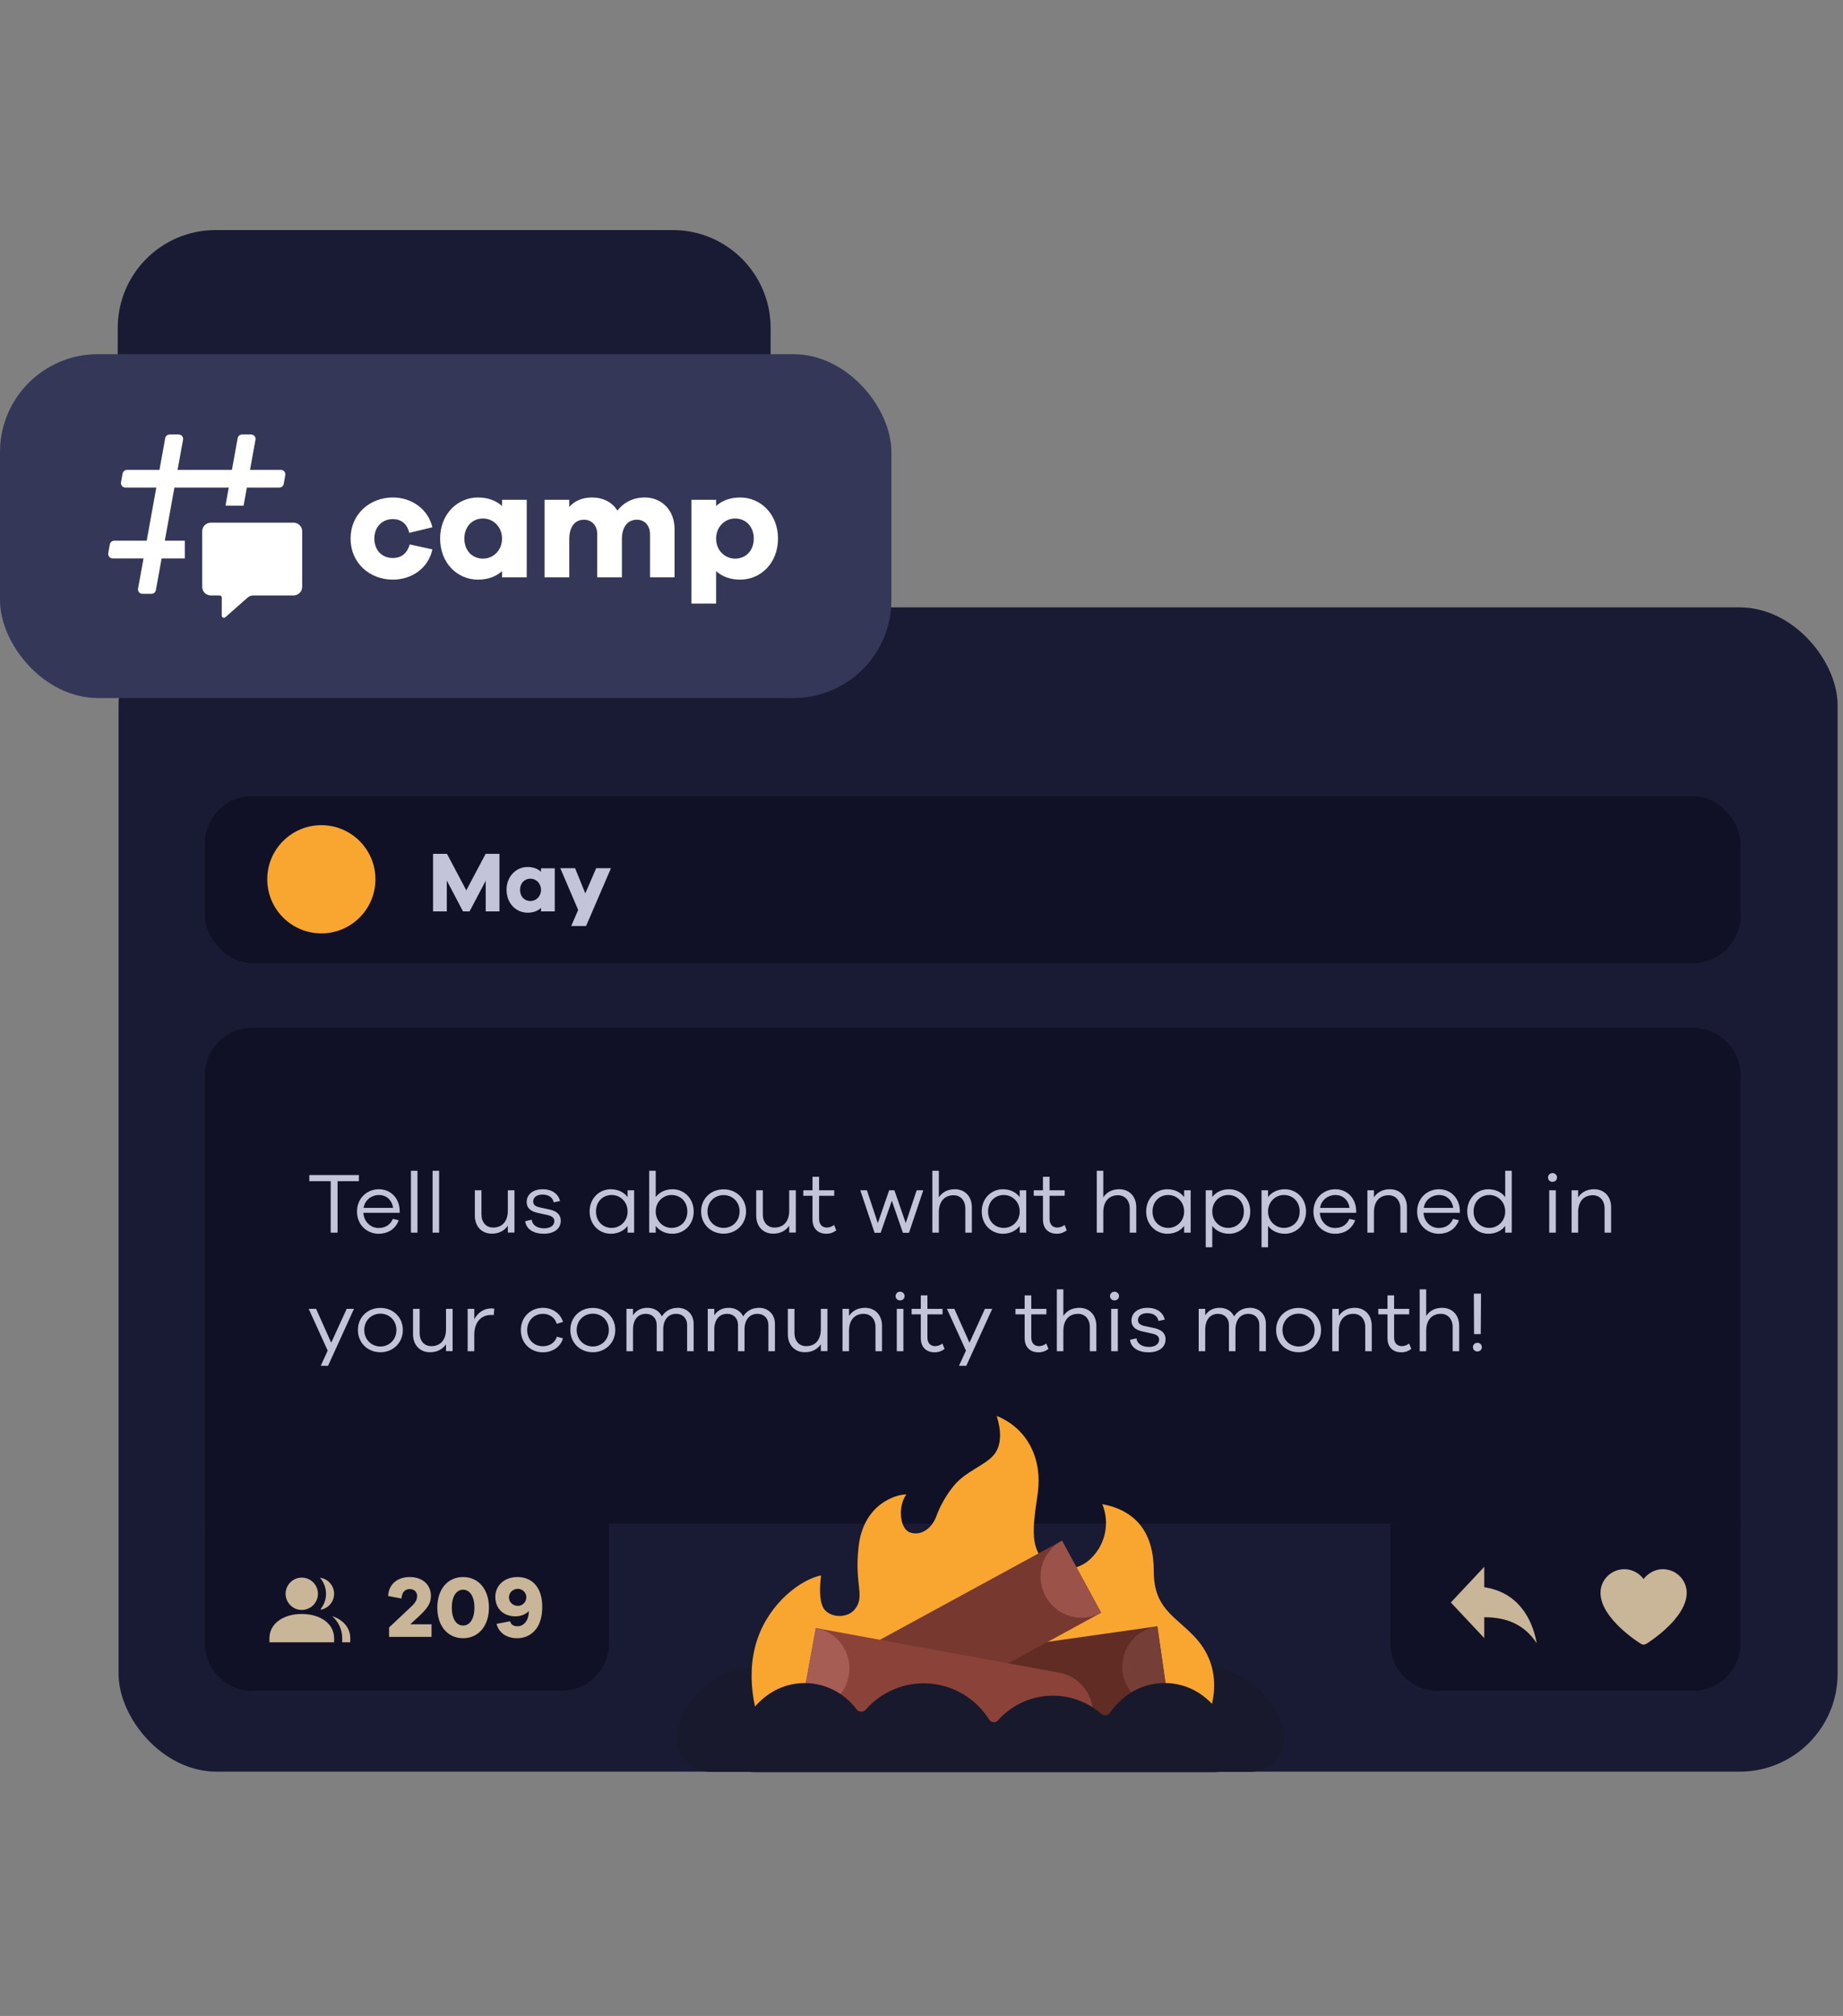 <svg width="342" height="374" viewBox="0 0 342 374" fill="none" xmlns="http://www.w3.org/2000/svg">
<rect x="0" y="0" width="342" height="374" fill="#808080" stroke="none"/>
<rect x="21.999" y="112.68" width="319" height="216" rx="18.169" fill="#191A34"/>
<path d="M37.999 282.68H112.999V304.823C112.999 309.715 109.034 313.68 104.143 313.68H46.855C41.964 313.68 37.999 309.715 37.999 304.823V282.68Z" fill="#101126"/>
<path d="M257.999 282.68H322.999V304.823C322.999 309.715 319.034 313.68 314.143 313.68H266.855C261.964 313.68 257.999 309.715 257.999 304.823V282.68Z" fill="#101126"/>
<path d="M275.429 294.458V290.68L269.229 297.292L275.429 303.905V300.032C279.857 300.032 282.957 301.543 285.171 304.85C284.285 300.126 281.628 295.403 275.429 294.458Z" fill="#C9B597"/>
<path d="M308.555 291.117C307.138 291.117 305.826 291.85 304.999 292.937C304.172 291.85 302.86 291.117 301.443 291.117C298.993 291.117 296.999 293.08 296.999 295.492C296.999 300.297 304.22 304.795 304.529 304.984C304.673 305.073 304.836 305.117 304.999 305.117C305.162 305.117 305.325 305.073 305.469 304.984C305.778 304.795 312.999 300.297 312.999 295.492C312.999 293.08 311.005 291.117 308.555 291.117Z" fill="#C9B597"/>
<path d="M21.847 60.849C21.847 50.814 29.981 42.68 40.016 42.68L124.831 42.68C134.866 42.68 143 50.814 143 60.849V70.563C143 80.598 134.866 88.732 124.831 88.732H40.016C29.981 88.732 21.847 80.598 21.847 70.563V60.849Z" fill="#191A34"/>
<rect x="37.999" y="147.68" width="285" height="31" rx="8.856" fill="#101126"/>
<path fill-rule="evenodd" clip-rule="evenodd" d="M58.999 295.68C58.999 297.333 57.654 298.68 55.999 298.68C54.345 298.68 52.999 297.333 52.999 295.68C52.999 294.026 54.344 292.68 55.999 292.68C57.654 292.68 58.999 294.026 58.999 295.68ZM49.999 303.93C49.999 301.28 52.467 299.43 55.999 299.43C59.532 299.43 61.999 301.28 61.999 303.93V304.68H49.999V303.93Z" fill="#C9B597"/>
<path d="M63.499 304.68H64.999V303.93C64.999 302.008 63.701 300.506 61.64 299.827C62.795 300.86 63.499 302.28 63.499 303.93V304.68Z" fill="#C9B597"/>
<path d="M59.661 298.606C60.998 298.303 61.999 297.106 61.999 295.68C61.999 294.152 60.851 292.887 59.372 292.703C60.073 293.496 60.499 294.539 60.499 295.68C60.499 296.762 60.116 297.756 59.477 298.533C59.539 298.556 59.601 298.581 59.661 298.606Z" fill="#C9B597"/>
<path d="M80.079 301.345V303.68H72.2V301.929L75.945 298.41C76.658 297.746 77.404 297.097 77.404 296.108C77.404 295.33 76.853 294.811 76.058 294.811C75.167 294.811 74.599 295.346 74.502 296.562L72.021 296.092C72.135 293.903 73.74 292.574 76.042 292.574C78.344 292.574 79.966 293.935 79.966 296.092C79.966 297.6 79.139 298.54 77.68 299.918L76.123 301.345H80.079ZM85.931 292.574C88.801 292.574 90.731 294.86 90.731 298.248C90.731 301.637 88.801 303.923 85.931 303.923C83.062 303.923 81.148 301.637 81.148 298.248C81.148 294.86 83.062 292.574 85.931 292.574ZM85.931 301.572C87.212 301.572 88.039 300.291 88.039 298.248C88.039 296.222 87.212 294.925 85.931 294.925C84.651 294.925 83.84 296.222 83.84 298.248C83.84 300.291 84.651 301.572 85.931 301.572ZM96.017 292.574C98.79 292.574 100.622 294.552 100.622 298.054C100.622 299.983 100.184 301.556 99.114 302.642C98.336 303.436 97.282 303.923 95.985 303.923C94.055 303.923 92.596 302.983 92.142 301.264L94.655 300.778C94.866 301.475 95.352 301.702 96.082 301.702C96.617 301.702 97.071 301.458 97.412 301.086C97.914 300.534 98.125 299.772 98.141 298.881C97.541 299.497 96.633 299.87 95.693 299.87C93.374 299.87 91.915 298.394 91.915 296.27C91.915 294.114 93.618 292.574 96.017 292.574ZM96.082 297.924C96.909 297.924 97.671 297.275 97.671 296.319C97.671 295.411 96.909 294.762 96.082 294.762C95.239 294.762 94.444 295.427 94.444 296.351C94.444 297.275 95.239 297.924 96.082 297.924Z" fill="#C9B597"/>
<path d="M37.999 199.536C37.999 194.645 41.964 190.68 46.855 190.68H314.143C319.034 190.68 322.999 194.645 322.999 199.536V282.68H37.999V199.536Z" fill="#101126"/>
<path d="M92.683 158.407V169.088H90.132V163.397L87.135 169.088H85.924L82.911 163.365V169.088H80.36V158.407H82.943L86.529 165.182L90.116 158.407H92.683ZM102.944 161.085V169.088H100.393V168.45C99.771 169.008 98.942 169.327 97.906 169.327C95.786 169.327 94.001 167.621 94.001 165.087C94.001 162.568 95.786 160.846 97.906 160.846C98.942 160.846 99.771 161.165 100.393 161.723V161.085H102.944ZM98.432 167.159C99.469 167.159 100.393 166.33 100.393 165.087C100.393 163.859 99.469 163.014 98.432 163.014C97.316 163.014 96.503 163.859 96.503 165.087C96.503 166.33 97.316 167.159 98.432 167.159ZM113.378 161.069L108.755 171.798H105.997L107.289 168.817L103.973 161.069H106.715L108.612 165.74L110.636 161.069H113.378Z" fill="#C3C4D9"/>
<path d="M66.596 219.131H62.642V228.68H61.367V219.131H57.398V217.999H66.596V219.131ZM74.169 224.551V224.997H67.426C67.538 226.767 68.877 227.819 70.232 227.819C71.348 227.819 72.352 227.388 72.91 226.129L73.994 226.384C73.373 228.026 72.001 228.887 70.232 228.887C68.144 228.887 66.247 227.277 66.247 224.774C66.247 222.255 68.144 220.629 70.312 220.629C72.432 220.629 74.09 222.208 74.169 224.551ZM70.312 221.697C69.036 221.697 67.713 222.542 67.474 224.089H72.942C72.719 222.542 71.619 221.697 70.312 221.697ZM77.469 228.68H76.258V217.202H77.469V228.68ZM81.486 228.68H80.274V217.202H81.486V228.68ZM95.465 220.821V228.664H94.237V227.388C93.6 228.329 92.58 228.871 91.272 228.871C89.375 228.871 88.116 227.516 88.116 225.523V220.821H89.344V225.3C89.344 226.767 90.204 227.739 91.511 227.739C93.153 227.739 94.237 226.639 94.237 224.599V220.821H95.465ZM97.461 226.559L98.672 226.288C98.784 227.325 99.741 227.883 100.984 227.883C102.116 227.883 102.865 227.357 102.865 226.544C102.865 225.89 102.371 225.587 101.574 225.412L99.772 225.013C98.465 224.742 97.732 224.089 97.732 223.005C97.732 221.586 98.912 220.629 100.713 220.629C102.482 220.629 103.63 221.538 103.917 222.813L102.753 223.068C102.594 222.208 101.845 221.618 100.681 221.618C99.565 221.618 98.944 222.16 98.944 222.909C98.944 223.531 99.374 223.818 100.139 223.993L102.036 224.407C103.184 224.662 104.061 225.268 104.061 226.464C104.061 228.01 102.769 228.887 100.888 228.887C99.087 228.887 97.652 228.09 97.461 226.559ZM117.672 220.821V228.68H116.46V227.436C115.759 228.361 114.643 228.887 113.335 228.887C111.247 228.887 109.414 227.245 109.414 224.758C109.414 222.271 111.247 220.629 113.335 220.629C114.643 220.629 115.759 221.155 116.46 222.08V220.821H117.672ZM113.527 227.803C115.009 227.803 116.46 226.623 116.46 224.758C116.46 222.877 115.009 221.697 113.527 221.697C111.901 221.697 110.594 222.877 110.594 224.758C110.594 226.623 111.901 227.803 113.527 227.803ZM124.806 220.629C126.894 220.629 128.728 222.271 128.728 224.758C128.728 227.245 126.894 228.887 124.806 228.887C123.499 228.887 122.383 228.361 121.682 227.436V228.68H120.47V217.202H121.682V222.08C122.383 221.155 123.499 220.629 124.806 220.629ZM124.615 227.803C126.241 227.803 127.548 226.623 127.548 224.758C127.548 222.877 126.241 221.697 124.615 221.697C123.132 221.697 121.682 222.877 121.682 224.758C121.682 226.623 123.132 227.803 124.615 227.803ZM134.282 220.645C136.593 220.645 138.442 222.335 138.442 224.742C138.442 227.149 136.593 228.871 134.282 228.871C131.938 228.871 130.105 227.149 130.105 224.742C130.105 222.335 131.938 220.645 134.282 220.645ZM134.282 227.803C135.892 227.803 137.247 226.559 137.247 224.742C137.247 222.941 135.892 221.713 134.282 221.713C132.656 221.713 131.285 222.941 131.285 224.742C131.285 226.559 132.656 227.803 134.282 227.803ZM147.679 220.821V228.664H146.451V227.388C145.814 228.329 144.793 228.871 143.486 228.871C141.589 228.871 140.33 227.516 140.33 225.523V220.821H141.557V225.3C141.557 226.767 142.418 227.739 143.725 227.739C145.367 227.739 146.451 226.639 146.451 224.599V220.821H147.679ZM154.789 227.261L155.188 228.265C154.55 228.712 154.008 228.887 153.37 228.887C151.808 228.887 150.772 227.962 150.772 226.225V221.841H149.066V220.821H150.772V218.318H151.999V220.821H154.805V221.841H151.999V226.145C151.999 227.165 152.573 227.739 153.45 227.739C153.896 227.739 154.39 227.548 154.789 227.261ZM171.328 220.821L168.682 228.712H167.55L165.494 222.75L163.421 228.712H162.29L159.643 220.821H160.871L162.895 226.91L165 220.821H165.972L168.076 226.91L170.101 220.821H171.328ZM177.188 220.629C179.085 220.629 180.344 221.984 180.344 223.977V228.68H179.132V224.2C179.132 222.734 178.256 221.745 176.948 221.745C175.306 221.745 174.222 222.861 174.222 224.902V228.68H173.011V217.202H174.222V222.128C174.86 221.171 175.864 220.629 177.188 220.629ZM190.435 220.821V228.68H189.223V227.436C188.522 228.361 187.406 228.887 186.099 228.887C184.01 228.887 182.177 227.245 182.177 224.758C182.177 222.271 184.01 220.629 186.099 220.629C187.406 220.629 188.522 221.155 189.223 222.08V220.821H190.435ZM186.29 227.803C187.773 227.803 189.223 226.623 189.223 224.758C189.223 222.877 187.773 221.697 186.29 221.697C184.664 221.697 183.357 222.877 183.357 224.758C183.357 226.623 184.664 227.803 186.29 227.803ZM197.553 227.261L197.952 228.265C197.314 228.712 196.772 228.887 196.135 228.887C194.572 228.887 193.536 227.962 193.536 226.225V221.841H191.83V220.821H193.536V218.318H194.764V220.821H197.569V221.841H194.764V226.145C194.764 227.165 195.338 227.739 196.214 227.739C196.661 227.739 197.155 227.548 197.553 227.261ZM207.7 220.629C209.597 220.629 210.856 221.984 210.856 223.977V228.68H209.645V224.2C209.645 222.734 208.768 221.745 207.461 221.745C205.819 221.745 204.735 222.861 204.735 224.902V228.68H203.523V217.202H204.735V222.128C205.373 221.171 206.377 220.629 207.7 220.629ZM220.947 220.821V228.68H219.736V227.436C219.034 228.361 217.918 228.887 216.611 228.887C214.523 228.887 212.69 227.245 212.69 224.758C212.69 222.271 214.523 220.629 216.611 220.629C217.918 220.629 219.034 221.155 219.736 222.08V220.821H220.947ZM216.803 227.803C218.285 227.803 219.736 226.623 219.736 224.758C219.736 222.877 218.285 221.697 216.803 221.697C215.177 221.697 213.869 222.877 213.869 224.758C213.869 226.623 215.177 227.803 216.803 227.803ZM228.082 220.629C230.17 220.629 232.003 222.271 232.003 224.758C232.003 227.245 230.17 228.887 228.082 228.887C226.775 228.887 225.659 228.361 224.957 227.436V231.39H223.746V220.821H224.957V222.08C225.659 221.155 226.775 220.629 228.082 220.629ZM227.891 227.803C229.517 227.803 230.824 226.623 230.824 224.758C230.824 222.877 229.517 221.697 227.891 221.697C226.408 221.697 224.957 222.877 224.957 224.758C224.957 226.623 226.408 227.803 227.891 227.803ZM238.434 220.629C240.523 220.629 242.356 222.271 242.356 224.758C242.356 227.245 240.523 228.887 238.434 228.887C237.127 228.887 236.011 228.361 235.31 227.436V231.39H234.098V220.821H235.31V222.08C236.011 221.155 237.127 220.629 238.434 220.629ZM238.243 227.803C239.869 227.803 241.176 226.623 241.176 224.758C241.176 222.877 239.869 221.697 238.243 221.697C236.761 221.697 235.31 222.877 235.31 224.758C235.31 226.623 236.761 227.803 238.243 227.803ZM251.656 224.551V224.997H244.913C245.025 226.767 246.364 227.819 247.719 227.819C248.835 227.819 249.839 227.388 250.397 226.129L251.481 226.384C250.859 228.026 249.488 228.887 247.719 228.887C245.63 228.887 243.733 227.277 243.733 224.774C243.733 222.255 245.63 220.629 247.799 220.629C249.919 220.629 251.577 222.208 251.656 224.551ZM247.799 221.697C246.523 221.697 245.2 222.542 244.961 224.089H250.429C250.206 222.542 249.106 221.697 247.799 221.697ZM257.921 220.629C259.818 220.629 261.078 221.984 261.078 223.977V228.68H259.866V224.2C259.866 222.734 258.989 221.745 257.682 221.745C256.04 221.745 254.956 222.861 254.956 224.902V228.68H253.745V220.821H254.956V222.128C255.594 221.171 256.598 220.629 257.921 220.629ZM270.898 224.551V224.997H264.155C264.266 226.767 265.605 227.819 266.96 227.819C268.076 227.819 269.081 227.388 269.639 226.129L270.723 226.384C270.101 228.026 268.73 228.887 266.96 228.887C264.872 228.887 262.975 227.277 262.975 224.774C262.975 222.255 264.872 220.629 267.04 220.629C269.16 220.629 270.818 222.208 270.898 224.551ZM267.04 221.697C265.765 221.697 264.442 222.542 264.203 224.089H269.67C269.447 222.542 268.347 221.697 267.04 221.697ZM280.527 217.202V228.68H279.315V227.436C278.614 228.361 277.498 228.887 276.191 228.887C274.102 228.887 272.269 227.245 272.269 224.758C272.269 222.271 274.102 220.629 276.191 220.629C277.498 220.629 278.614 221.155 279.315 222.08V217.202H280.527ZM276.382 227.803C277.864 227.803 279.315 226.623 279.315 224.758C279.315 222.877 277.864 221.697 276.382 221.697C274.756 221.697 273.449 222.877 273.449 224.758C273.449 226.623 274.756 227.803 276.382 227.803ZM288.089 217.632C288.567 217.632 288.933 218.015 288.933 218.445C288.933 218.908 288.567 219.258 288.089 219.258C287.61 219.258 287.26 218.908 287.26 218.445C287.26 218.015 287.61 217.632 288.089 217.632ZM288.71 228.68H287.483V220.821H288.71V228.68ZM295.813 220.629C297.71 220.629 298.969 221.984 298.969 223.977V228.68H297.758V224.2C297.758 222.734 296.881 221.745 295.574 221.745C293.932 221.745 292.848 222.861 292.848 224.902V228.68H291.636V220.821H292.848V222.128C293.486 221.171 294.49 220.629 295.813 220.629ZM65.687 242.821L60.873 253.39H59.518L60.809 250.568L57.286 242.821H58.657L61.463 249.102L64.332 242.821H65.687ZM70.595 242.645C72.906 242.645 74.755 244.335 74.755 246.742C74.755 249.149 72.906 250.871 70.595 250.871C68.251 250.871 66.418 249.149 66.418 246.742C66.418 244.335 68.251 242.645 70.595 242.645ZM70.595 249.803C72.205 249.803 73.56 248.559 73.56 246.742C73.56 244.941 72.205 243.713 70.595 243.713C68.969 243.713 67.598 244.941 67.598 246.742C67.598 248.559 68.969 249.803 70.595 249.803ZM83.992 242.821V250.664H82.764V249.388C82.126 250.329 81.106 250.871 79.799 250.871C77.902 250.871 76.643 249.516 76.643 247.523V242.821H77.87V247.3C77.87 248.767 78.731 249.739 80.038 249.739C81.68 249.739 82.764 248.639 82.764 246.599V242.821H83.992ZM91.165 242.741C91.357 242.741 91.5 242.741 91.724 242.805L91.628 243.968C91.484 243.952 91.309 243.952 91.165 243.952C89.077 243.952 88.009 245.531 88.009 247.651V250.68H86.782V242.821H88.009V244.75C88.647 243.586 89.715 242.741 91.165 242.741ZM100.747 249.755C101.911 249.755 102.963 249.165 103.346 247.986L104.462 248.288C104.031 249.899 102.485 250.887 100.747 250.887C98.531 250.887 96.65 249.261 96.65 246.758C96.65 244.287 98.531 242.629 100.747 242.629C102.469 242.629 103.999 243.634 104.477 245.244L103.314 245.594C102.963 244.383 101.911 243.745 100.747 243.745C99.137 243.745 97.83 244.957 97.83 246.758C97.83 248.591 99.137 249.755 100.747 249.755ZM110.012 242.645C112.323 242.645 114.173 244.335 114.173 246.742C114.173 249.149 112.323 250.871 110.012 250.871C107.668 250.871 105.835 249.149 105.835 246.742C105.835 244.335 107.668 242.645 110.012 242.645ZM110.012 249.803C111.622 249.803 112.977 248.559 112.977 246.742C112.977 244.941 111.622 243.713 110.012 243.713C108.386 243.713 107.015 244.941 107.015 246.742C107.015 248.559 108.386 249.803 110.012 249.803ZM125.784 242.629C127.442 242.629 128.717 243.809 128.717 245.594V250.68H127.506V245.802C127.506 244.558 126.661 243.745 125.481 243.745C124.031 243.745 123.074 244.813 123.074 246.662V250.68H121.863V245.802C121.863 244.558 121.018 243.745 119.854 243.745C118.403 243.745 117.463 244.813 117.463 246.662V250.68H116.251V242.821H117.463V244.016C118.021 243.155 118.913 242.629 120.141 242.629C121.352 242.629 122.357 243.219 122.819 244.223C123.425 243.251 124.445 242.629 125.784 242.629ZM140.869 242.629C142.527 242.629 143.802 243.809 143.802 245.594V250.68H142.591V245.802C142.591 244.558 141.746 243.745 140.566 243.745C139.116 243.745 138.159 244.813 138.159 246.662V250.68H136.948V245.802C136.948 244.558 136.103 243.745 134.939 243.745C133.488 243.745 132.548 244.813 132.548 246.662V250.68H131.336V242.821H132.548V244.016C133.106 243.155 133.998 242.629 135.226 242.629C136.437 242.629 137.442 243.219 137.904 244.223C138.51 243.251 139.53 242.629 140.869 242.629ZM153.548 242.821V250.664H152.32V249.388C151.683 250.329 150.662 250.871 149.355 250.871C147.458 250.871 146.199 249.516 146.199 247.523V242.821H147.426V247.3C147.426 248.767 148.287 249.739 149.594 249.739C151.236 249.739 152.32 248.639 152.32 246.599V242.821H153.548ZM160.515 242.629C162.412 242.629 163.671 243.984 163.671 245.977V250.68H162.459V246.2C162.459 244.734 161.583 243.745 160.275 243.745C158.633 243.745 157.549 244.861 157.549 246.902V250.68H156.338V242.821H157.549V244.128C158.187 243.171 159.191 242.629 160.515 242.629ZM167.019 239.632C167.497 239.632 167.864 240.015 167.864 240.445C167.864 240.908 167.497 241.258 167.019 241.258C166.541 241.258 166.19 240.908 166.19 240.445C166.19 240.015 166.541 239.632 167.019 239.632ZM167.641 250.68H166.413V242.821H167.641V250.68ZM174.887 249.261L175.285 250.265C174.648 250.712 174.106 250.887 173.468 250.887C171.906 250.887 170.87 249.962 170.87 248.225V243.841H169.164V242.821H170.87V240.318H172.097V242.821H174.903V243.841H172.097V248.145C172.097 249.165 172.671 249.739 173.548 249.739C173.994 249.739 174.488 249.548 174.887 249.261ZM184.126 242.821L179.311 253.39H177.956L179.248 250.568L175.725 242.821H177.096L179.901 249.102L182.771 242.821H184.126ZM194.16 249.261L194.558 250.265C193.92 250.712 193.378 250.887 192.741 250.887C191.179 250.887 190.142 249.962 190.142 248.225V243.841H188.437V242.821H190.142V240.318H191.37V242.821H194.176V243.841H191.37V248.145C191.37 249.165 191.944 249.739 192.821 249.739C193.267 249.739 193.761 249.548 194.16 249.261ZM200.29 242.629C202.187 242.629 203.446 243.984 203.446 245.977V250.68H202.235V246.2C202.235 244.734 201.358 243.745 200.051 243.745C198.409 243.745 197.325 244.861 197.325 246.902V250.68H196.113V239.202H197.325V244.128C197.962 243.171 198.967 242.629 200.29 242.629ZM206.81 239.632C207.288 239.632 207.655 240.015 207.655 240.445C207.655 240.908 207.288 241.258 206.81 241.258C206.332 241.258 205.981 240.908 205.981 240.445C205.981 240.015 206.332 239.632 206.81 239.632ZM207.432 250.68H206.204V242.821H207.432V250.68ZM209.688 248.559L210.9 248.288C211.011 249.325 211.968 249.883 213.211 249.883C214.343 249.883 215.092 249.357 215.092 248.544C215.092 247.89 214.598 247.587 213.801 247.412L212 247.013C210.692 246.742 209.959 246.089 209.959 245.005C209.959 243.586 211.139 242.629 212.94 242.629C214.71 242.629 215.857 243.538 216.144 244.813L214.981 245.068C214.821 244.208 214.072 243.618 212.908 243.618C211.792 243.618 211.171 244.16 211.171 244.909C211.171 245.531 211.601 245.818 212.366 245.993L214.263 246.407C215.411 246.662 216.288 247.268 216.288 248.464C216.288 250.01 214.997 250.887 213.116 250.887C211.314 250.887 209.879 250.09 209.688 248.559ZM231.971 242.629C233.629 242.629 234.904 243.809 234.904 245.594V250.68H233.693V245.802C233.693 244.558 232.848 243.745 231.668 243.745C230.218 243.745 229.261 244.813 229.261 246.662V250.68H228.049V245.802C228.049 244.558 227.205 243.745 226.041 243.745C224.59 243.745 223.65 244.813 223.65 246.662V250.68H222.438V242.821H223.65V244.016C224.208 243.155 225.1 242.629 226.328 242.629C227.539 242.629 228.544 243.219 229.006 244.223C229.612 243.251 230.632 242.629 231.971 242.629ZM240.982 242.645C243.294 242.645 245.143 244.335 245.143 246.742C245.143 249.149 243.294 250.871 240.982 250.871C238.639 250.871 236.806 249.149 236.806 246.742C236.806 244.335 238.639 242.645 240.982 242.645ZM240.982 249.803C242.593 249.803 243.948 248.559 243.948 246.742C243.948 244.941 242.593 243.713 240.982 243.713C239.356 243.713 237.986 244.941 237.986 246.742C237.986 248.559 239.356 249.803 240.982 249.803ZM251.398 242.629C253.296 242.629 254.555 243.984 254.555 245.977V250.68H253.343V246.2C253.343 244.734 252.467 243.745 251.159 243.745C249.517 243.745 248.433 244.861 248.433 246.902V250.68H247.222V242.821H248.433V244.128C249.071 243.171 250.075 242.629 251.398 242.629ZM261.49 249.261L261.888 250.265C261.251 250.712 260.709 250.887 260.071 250.887C258.509 250.887 257.472 249.962 257.472 248.225V243.841H255.767V242.821H257.472V240.318H258.7V242.821H261.506V243.841H258.7V248.145C258.7 249.165 259.274 249.739 260.151 249.739C260.597 249.739 261.091 249.548 261.49 249.261ZM267.62 242.629C269.517 242.629 270.776 243.984 270.776 245.977V250.68H269.565V246.2C269.565 244.734 268.688 243.745 267.381 243.745C265.739 243.745 264.655 244.861 264.655 246.902V250.68H263.443V239.202H264.655V244.128C265.293 243.171 266.297 242.629 267.62 242.629ZM274.825 239.999V240.493L274.778 247.507H273.534L273.502 240.493V239.999H274.825ZM274.156 249.117C274.634 249.117 274.985 249.5 274.985 249.93C274.985 250.377 274.634 250.728 274.156 250.728C273.678 250.728 273.327 250.377 273.327 249.93C273.327 249.5 273.678 249.117 274.156 249.117Z" fill="#C3C4D9"/>
<circle cx="59.632" cy="163.125" r="10.037" fill="#F8A630"/>
<path d="M50.081 93.209L49.375 97.14H45.458L46.164 93.209L34.405 93.209L32.329 104.769H36.657V108.622H31.642L30.395 115.534C30.311 115.994 29.905 116.329 29.43 116.329H27.502C26.892 116.329 26.43 115.788 26.537 115.197L27.724 108.622H21.053C20.445 108.622 19.983 108.082 20.088 107.493L20.431 105.566C20.513 105.105 20.92 104.769 21.396 104.769H28.409L30.486 93.209H23.816C23.207 93.209 22.746 92.669 22.851 92.079L23.193 90.153C23.275 89.692 23.683 89.355 24.158 89.355H31.172L32.419 82.443C32.502 81.984 32.909 81.648 33.384 81.648H35.312C35.922 81.648 36.383 82.19 36.277 82.78L35.09 89.355L46.848 89.356L48.096 82.444C48.179 81.984 48.585 81.649 49.06 81.649H50.989C51.598 81.649 52.06 82.191 51.953 82.781L50.767 89.356H57.437C58.046 89.356 58.507 89.896 58.402 90.485L58.059 92.412C57.977 92.873 57.57 93.209 57.094 93.209H50.081Z" fill="white"/>
<path d="M42.304 100.839C41.266 100.839 40.424 101.668 40.424 102.689V114.83C40.424 115.851 41.266 116.679 42.304 116.679H44.185C44.445 116.679 44.656 116.886 44.656 117.142V121.069C44.656 121.47 45.139 121.681 45.441 121.412L50.231 117.157C50.577 116.849 51.026 116.679 51.492 116.679H60.172C61.211 116.679 62.053 115.851 62.053 114.83V102.689C62.053 101.668 61.211 100.839 60.172 100.839H42.304Z" fill="white"/>
<rect x="-0.001" y="65.707" width="165.414" height="63.797" rx="18.169" fill="#353758"/>
<path d="M45.807 90.461L45.201 93.811H41.842L42.447 90.461L32.364 90.46L30.583 100.315H34.295V103.6H29.994L28.924 109.492C28.853 109.884 28.505 110.169 28.097 110.169H26.443C25.921 110.169 25.525 109.708 25.616 109.205L26.634 103.6H20.913C20.392 103.6 19.996 103.139 20.086 102.637L20.38 100.994C20.45 100.602 20.799 100.315 21.207 100.315H27.222L29.003 90.46H23.282C22.761 90.46 22.365 90 22.455 89.497L22.749 87.855C22.819 87.462 23.168 87.175 23.576 87.175H29.591L30.661 81.283C30.732 80.891 31.081 80.606 31.488 80.606H33.142C33.664 80.606 34.06 81.067 33.969 81.57L32.951 87.175L43.035 87.176L44.104 81.284C44.176 80.891 44.524 80.606 44.931 80.606H46.585C47.108 80.606 47.504 81.067 47.412 81.571L46.395 87.176H52.115C52.637 87.176 53.033 87.636 52.943 88.138L52.649 89.781C52.578 90.174 52.229 90.461 51.821 90.461H45.807Z" fill="white"/>
<path d="M39.138 96.965C38.247 96.965 37.525 97.671 37.525 98.542V108.892C37.525 109.762 38.247 110.468 39.138 110.468H40.751C40.974 110.468 41.154 110.645 41.154 110.862V114.21C41.154 114.552 41.568 114.732 41.828 114.503L45.935 110.875C46.232 110.613 46.617 110.468 47.017 110.468H54.46C55.351 110.468 56.073 109.762 56.073 108.892V98.542C56.073 97.671 55.351 96.965 54.46 96.965H39.138Z" fill="white"/>
<path d="M72.904 103.525C74.365 103.525 75.54 102.751 76.027 101.004L80.238 101.92C79.522 105.329 76.485 107.535 72.904 107.535C68.607 107.535 65.055 104.47 65.055 99.915C65.055 95.389 68.607 92.295 72.904 92.295C76.399 92.295 79.436 94.444 80.238 97.824L75.941 98.855C75.54 97.108 74.365 96.306 72.904 96.306C70.842 96.306 69.467 97.824 69.467 99.915C69.467 102.035 70.842 103.525 72.904 103.525ZM97.743 92.725V107.105H93.159V105.96C92.042 106.962 90.553 107.535 88.691 107.535C84.881 107.535 81.672 104.47 81.672 99.915C81.672 95.389 84.881 92.295 88.691 92.295C90.553 92.295 92.042 92.868 93.159 93.871V92.725H97.743ZM89.636 103.639C91.498 103.639 93.159 102.15 93.159 99.915C93.159 97.709 91.498 96.191 89.636 96.191C87.631 96.191 86.17 97.709 86.17 99.915C86.17 102.15 87.631 103.639 89.636 103.639ZM119.673 92.295C122.739 92.295 125.173 94.616 125.173 98.111V107.105H120.619V99.085C120.619 97.452 119.559 96.42 118.212 96.42C116.522 96.42 115.405 97.652 115.405 100.058V107.105H110.822V99.085C110.822 97.452 109.762 96.42 108.387 96.42C106.725 96.42 105.637 97.652 105.637 100.058V107.105H101.053V92.725H105.637V94.043C106.611 92.954 108.014 92.295 109.876 92.295C111.882 92.295 113.6 93.155 114.574 94.73C115.72 93.241 117.439 92.295 119.673 92.295ZM137.353 92.295C141.163 92.295 144.372 95.389 144.372 99.915C144.372 104.47 141.163 107.535 137.353 107.535C135.491 107.535 134.002 106.962 132.884 105.96V111.975H128.301V92.725H132.884V93.871C134.002 92.868 135.491 92.295 137.353 92.295ZM136.408 103.639C138.413 103.639 139.874 102.15 139.874 99.915C139.874 97.709 138.413 96.191 136.408 96.191C134.546 96.191 132.884 97.709 132.884 99.915C132.884 102.15 134.546 103.639 136.408 103.639Z" fill="white"/>
<path d="M237.904 320.21C235.447 313.441 230.098 309.402 223.876 309.402H139.491C133.432 309.621 128.246 313.605 125.899 320.21C125.559 321.172 125.455 322.201 125.594 323.212C125.734 324.222 126.113 325.185 126.701 326.019C127.289 326.853 128.068 327.533 128.973 328.004C129.879 328.475 130.883 328.722 131.904 328.725H231.9C232.92 328.722 233.925 328.475 234.83 328.004C235.735 327.533 236.514 326.853 237.102 326.019C237.69 325.185 238.069 324.222 238.209 323.212C238.348 322.201 238.244 321.172 237.904 320.21Z" fill="#18192C"/>
<path d="M141.128 320.101L223.057 320.974C225.567 316.335 227.041 309.239 221.583 303.562C217.817 299.632 214.105 298.322 214.105 291.445C214.105 284.567 210.994 280.255 204.553 279.055C205.288 280.848 205.436 282.829 204.975 284.712C204.514 286.595 203.468 288.283 201.988 289.535C199.586 291.5 195.82 291.827 193.363 289.098C190.907 286.369 191.999 281.347 192.599 276.817C193.363 270.867 190.907 265.136 184.958 262.68C185.722 265.136 186.049 268.138 184.303 270.048C182.556 271.959 179.39 272.887 177.152 275.452C175.667 277.219 174.503 279.233 173.714 281.402C172.84 283.64 170.821 285.004 168.856 284.295C166.891 283.585 166.618 279.328 168.201 277.253C166.345 277.199 160.122 279 159.304 287.133C158.539 294.174 160.614 296.139 158.594 298.595C157.393 300.069 154.555 300.287 153.081 298.704C151.607 297.122 152.372 292.264 152.372 292.264C148.66 293.028 142.929 297.231 140.582 303.999C137.798 312.023 141.128 320.101 141.128 320.101Z" fill="#F8A630"/>
<path d="M176.718 307.111C175.729 307.251 174.777 307.584 173.916 308.091C173.056 308.599 172.304 309.271 171.703 310.07C171.103 310.868 170.665 311.777 170.416 312.744C170.166 313.711 170.11 314.718 170.25 315.708C170.389 316.697 170.723 317.649 171.23 318.509C171.738 319.369 172.41 320.121 173.208 320.722C174.821 321.935 176.849 322.458 178.846 322.176L216.945 316.827L214.762 301.707L176.718 307.111Z" fill="#602C24"/>
<path d="M208.32 310.331C208.617 312.329 209.689 314.13 211.302 315.345C212.915 316.56 214.942 317.092 216.944 316.827L214.761 301.707C212.767 302.004 210.971 303.077 209.764 304.693C208.558 306.308 208.039 308.335 208.32 310.331V310.331Z" fill="#753E36"/>
<path d="M163.286 304.217C161.665 305.264 160.501 306.886 160.026 308.757C159.552 310.628 159.803 312.609 160.729 314.302C161.655 315.995 163.188 317.275 165.019 317.885C166.85 318.495 168.844 318.389 170.601 317.59L204.333 299.195L197.073 285.822L163.286 304.217Z" fill="#76382F"/>
<path d="M194.014 296.138C194.489 297.019 195.133 297.796 195.909 298.427C196.685 299.057 197.578 299.528 198.537 299.812C199.495 300.096 200.501 300.188 201.495 300.082C202.489 299.976 203.453 299.675 204.33 299.195L197.071 285.822C196.191 286.297 195.413 286.941 194.783 287.717C194.152 288.493 193.682 289.386 193.398 290.345C193.113 291.304 193.022 292.309 193.128 293.303C193.233 294.297 193.535 295.261 194.014 296.138V296.138Z" fill="#9B5248"/>
<path d="M194.129 325.397C196.075 325.663 198.049 325.171 199.641 324.02C201.234 322.87 202.322 321.151 202.68 319.219C203.038 317.288 202.639 315.293 201.565 313.648C200.491 312.003 198.825 310.835 196.912 310.386L151.39 302.035L148.661 316.991L194.129 325.397Z" fill="#8B4339"/>
<path d="M157.504 310.878C157.685 309.895 157.67 308.887 157.461 307.911C157.251 306.934 156.851 306.008 156.283 305.187C155.715 304.365 154.991 303.664 154.151 303.123C153.311 302.582 152.373 302.213 151.39 302.035L148.661 316.991C149.643 317.172 150.652 317.157 151.628 316.948C152.605 316.739 153.53 316.338 154.352 315.77C155.173 315.202 155.875 314.478 156.416 313.638C156.956 312.799 157.326 311.86 157.504 310.878V310.878Z" fill="#A55D54"/>
<path d="M229.005 324.742C227.641 317.045 222.401 312.242 216.124 312.242C212.03 312.242 208.428 314.262 205.971 317.755C205.891 317.885 205.783 317.995 205.655 318.079C205.527 318.162 205.383 318.216 205.231 318.237C205.08 318.257 204.926 318.245 204.781 318.199C204.635 318.154 204.501 318.077 204.389 317.973C201.687 315.603 198.161 314.394 194.574 314.609C190.987 314.824 187.629 316.445 185.23 319.12C185.126 319.249 184.992 319.352 184.84 319.418C184.687 319.485 184.521 319.515 184.356 319.504C184.19 319.493 184.029 319.443 183.887 319.357C183.744 319.271 183.625 319.152 183.538 319.01C182.356 317.12 180.749 315.533 178.844 314.374C176.94 313.216 174.791 312.518 172.569 312.338C170.347 312.158 168.114 312.499 166.047 313.336C163.981 314.172 162.139 315.48 160.668 317.155C160.565 317.28 160.436 317.381 160.29 317.451C160.143 317.52 159.984 317.556 159.822 317.556C159.66 317.556 159.5 317.52 159.353 317.451C159.207 317.381 159.078 317.28 158.975 317.155C157.865 315.646 156.419 314.417 154.752 313.564C153.085 312.712 151.242 312.259 149.369 312.242C143.092 312.242 137.797 317.045 136.433 324.742C136.345 325.236 136.367 325.744 136.496 326.229C136.626 326.715 136.86 327.166 137.183 327.551C137.505 327.936 137.908 328.245 138.363 328.458C138.818 328.67 139.315 328.781 139.817 328.781H225.621C226.124 328.781 226.62 328.67 227.075 328.458C227.53 328.245 227.933 327.936 228.255 327.551C228.578 327.166 228.812 326.715 228.942 326.229C229.071 325.744 229.093 325.236 229.005 324.742V324.742Z" fill="#18192C"/>
</svg>
